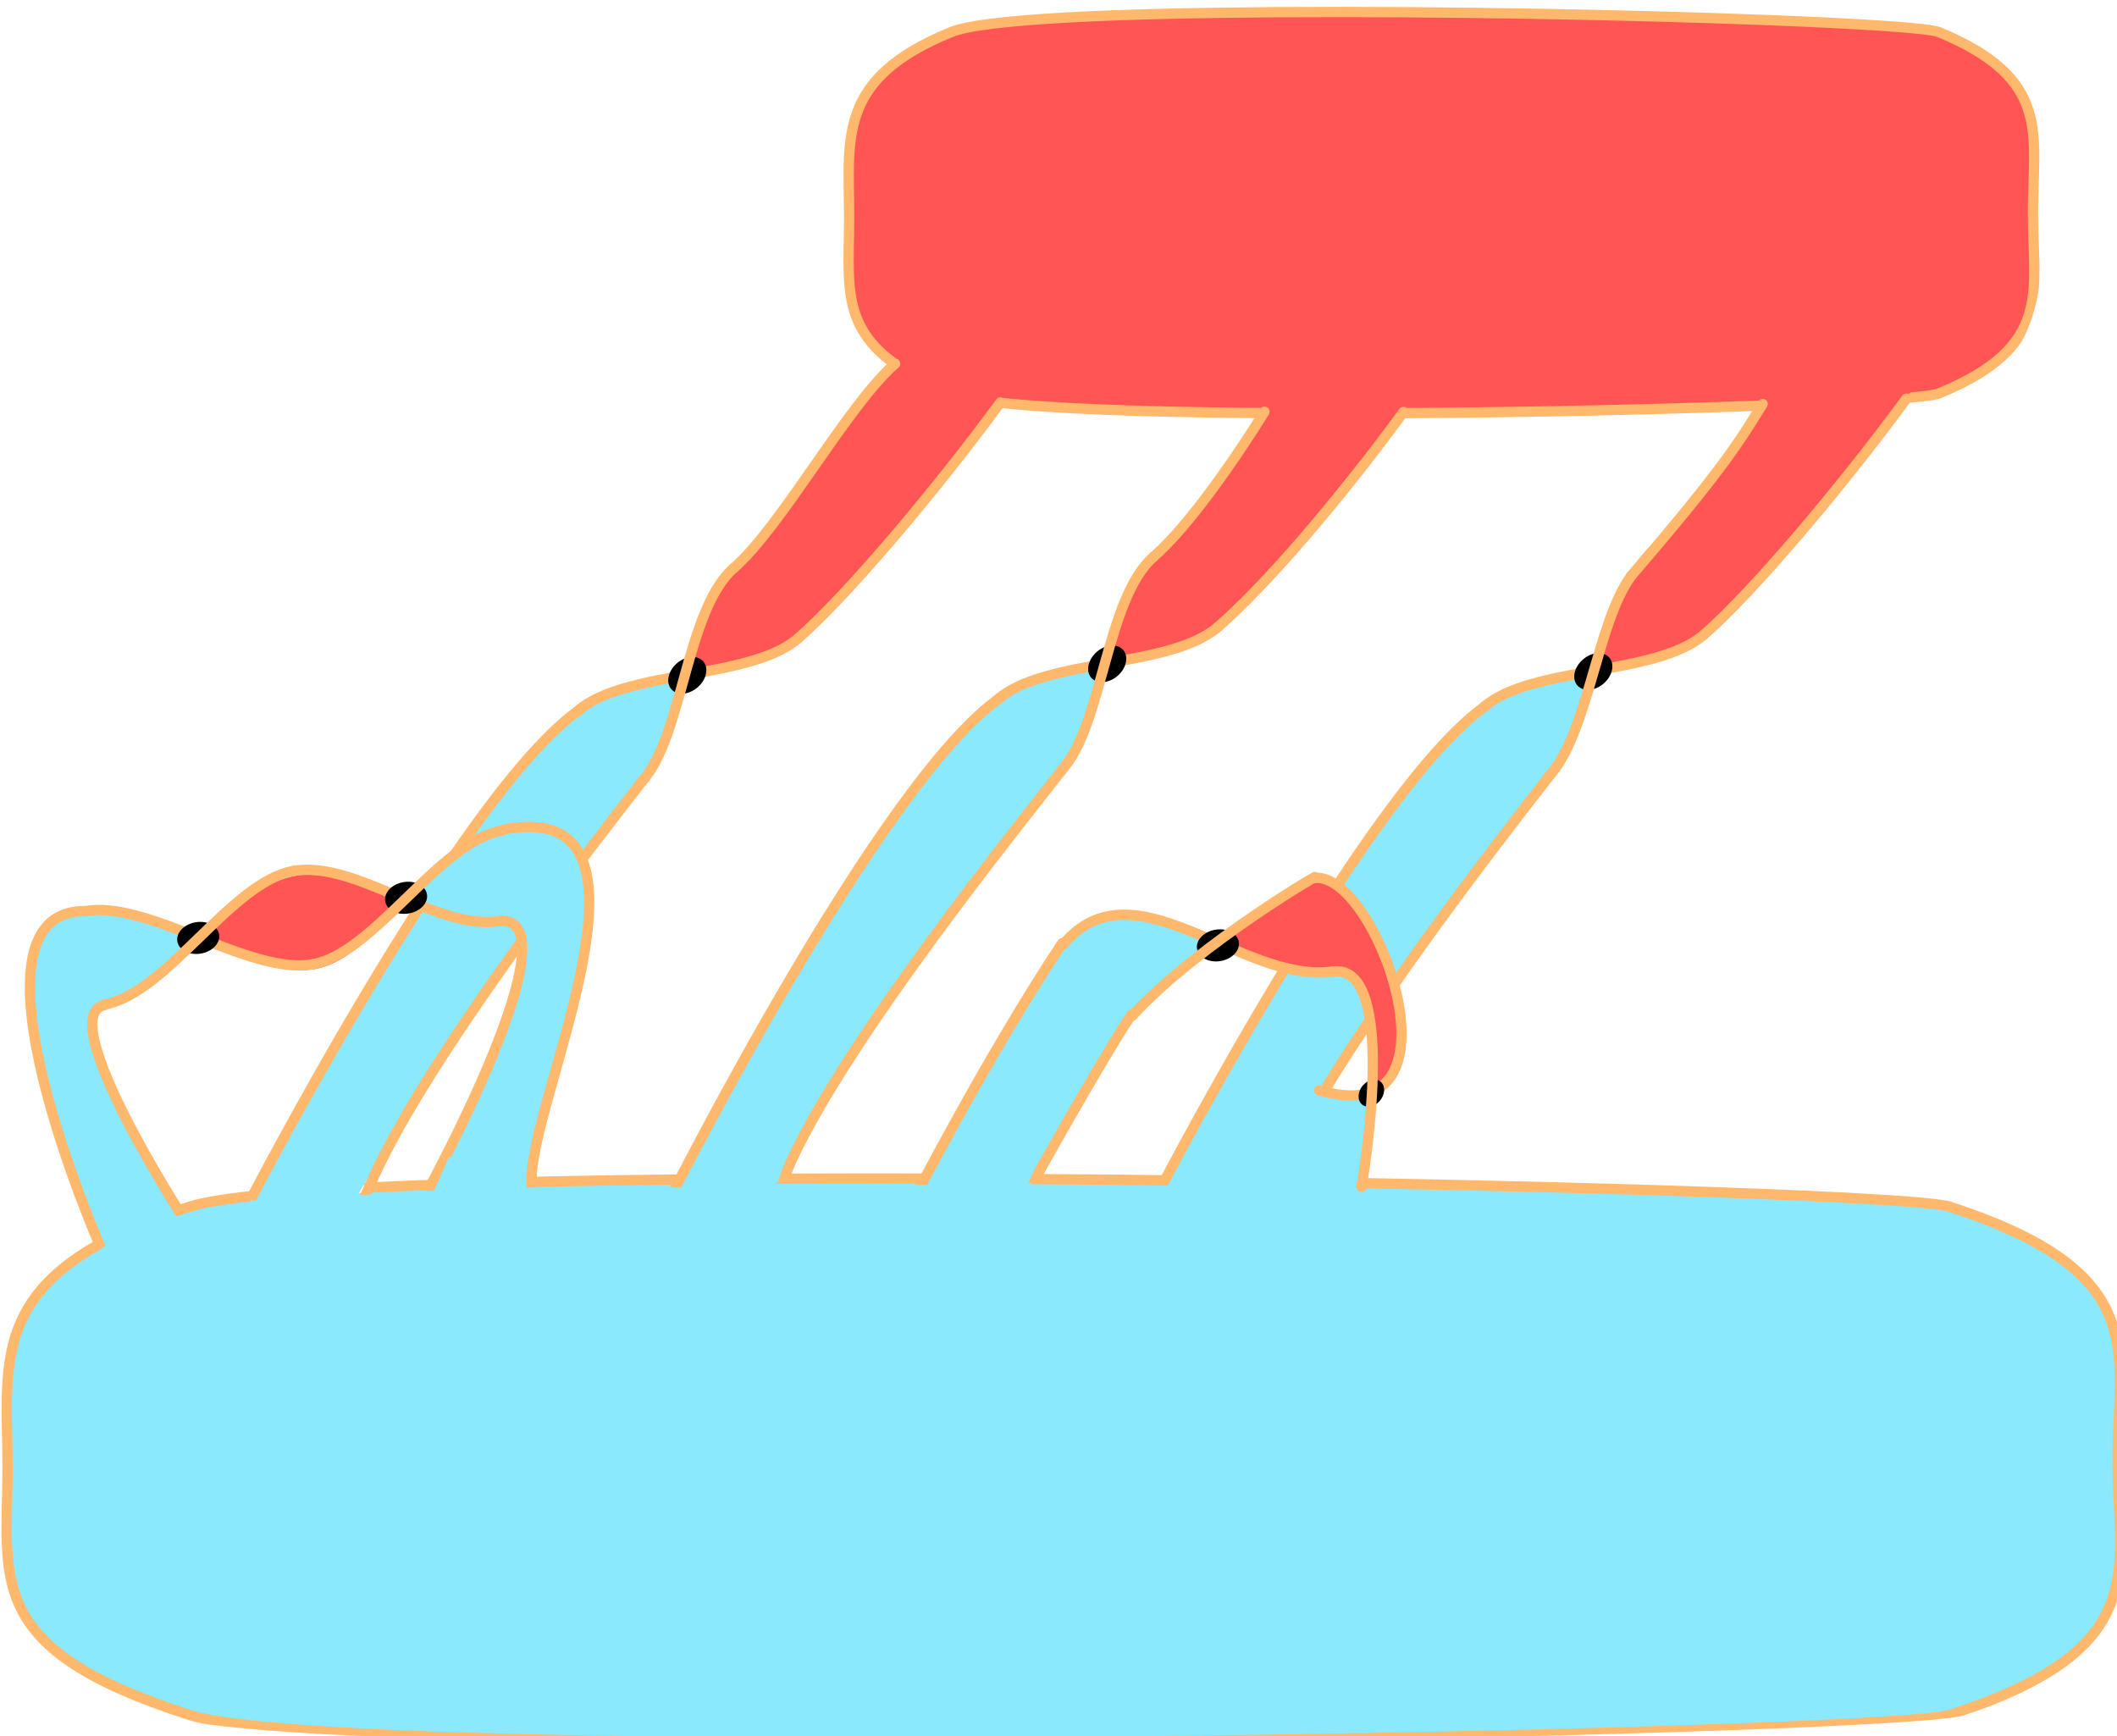 <!-- Created with Vectornator (http://vectornator.io/) -->
<svg xmlns:inkscape="http://www.inkscape.org/namespaces/inkscape" xmlns:sodipodi="http://sodipodi.sourceforge.net/DTD/sodipodi-0.dtd" xmlns="http://www.w3.org/2000/svg" xmlns:svg="http://www.w3.org/2000/svg" xmlns:vectornator="http://vectornator.io" stroke-miterlimit="10" style="clip-rule:evenodd;fill-rule:nonzero;stroke-linecap:round;stroke-linejoin:round" version="1.1" viewBox="0 0 1000 820" xml:space="preserve" id="svg67" sodipodi:docname="slide_4.svg"><sodipodi:namedview id="namedview67" pagecolor="#ffffff" bordercolor="#000000" borderopacity="0.25" inkscape:showpageshadow="2" inkscape:pageopacity="0.0" inkscape:pagecheckerboard="0" inkscape:deskcolor="#d1d1d1"/>
    <defs id="defs1">
        <filter color-interpolation-filters="sRGB" filterUnits="userSpaceOnUse" height="61.911" id="Filter" width="79.592" x="188.957" y="389.485">
            <feDropShadow dx="-3.599" dy="6.227" flood-color="#282a36" flood-opacity="0.9" in="SourceGraphic" result="Shadow" stdDeviation="4.253"/>
        </filter>
        <filter color-interpolation-filters="sRGB" filterUnits="userSpaceOnUse" height="61.911" id="Filter_2" width="79.592" x="198.453" y="373.82">
            <feDropShadow dx="5.897" dy="-9.439" flood-color="#282a36" flood-opacity="0.9" in="SourceGraphic" result="Shadow" stdDeviation="4.253"/>
        </filter>
    </defs>
    <clipPath id="ArtboardFrame_20">
        <rect height="820" width="1000" x="0" y="0" id="rect1"/>
    </clipPath>
    <g clip-path="url(#ArtboardFrame_20)" id="Layer-1" vectornator:layerName="Layer 1" visibility="hidden">
        <path d="M -110.735,-138.315 H 1054.77 V 1059.06 H -110.735 Z" class="fill-background" fill-rule="nonzero" opacity="1" stroke="none" id="path1"/>
    </g>
    <g clip-path="url(#ArtboardFrame_20)" id="Layer-2" vectornator:layerName="Layer 2">
        <g opacity="1" id="g4">
            <clipPath id="ClipPath">
                <path d="M -4.696,685.607 C -14.171,626.683 38.457,574.606 38.457,574.606 l 8.286,15.87 37.623,-16.253 -5.325,-14.095 40.729,-9.182 2.044,16.052 50.514,-3.562 -2.641,-21.295 c 0,0 22.652,-1.646 30.45,-1.974 1.588,-0.067 5.68,21.832 5.68,21.832 l 45.028,-1.116 c 0,0 -3.781,-22.574 -1.39,-22.655 14.595,-0.5 47.654,-4.446 47.654,-4.446 l 10.473,-0.438 30.091,12.163 0.88,-12.621 c 0,0 15.596,-0.883 21.959,-0.956 3.333,-0.038 3.094,16.114 3.094,16.114 l 36.312,-2.949 c 0,0 -2.208,-21.939 1.74,-21.992 24.67,-0.33 124.224,-9.107 124.224,-9.107 0,0 -53.462,49.153 -40.173,29.492 13.289,-19.66 28.054,-1.906 28.054,-1.906 l 23.149,1.899 37.99,-19.092 c 0,0 21.122,0.324 40.482,2.181 3.586,0.344 3.792,13.543 3.792,13.543 l 26.003,3.692 11.863,-17.829 173.943,5.08 -23.26,20.294 39.952,1.186 8.997,-14.737 25.845,5.144 4.955,10.438 27.308,6.669 c 0,0 6.481,-14.906 6.943,-14.752 97.726,32.404 86.726,85.865 86.726,140.309 0,54.677 17.4,92.293 -81.048,124.696 -30.921,10.178 -774.147,24.988 -851.046,0 C -23.344,777.906 4.778,744.532 -4.696,685.607 Z" id="path2"/>
            </clipPath>
            <g clip-path="url(#ClipPath)" id="g3">
                <path d="m 3.569,693.43 c 0,-52.797 -10.883,-92.231 85.883,-123.411 55.094,-17.753 458.35,-14.845 682.81,-8.118 82.379,2.469 140.675,5.452 148.836,8.118 95.492,31.184 79.202,67.606 79.202,120 0,52.618 17,88.817 -79.202,120 -30.217,9.794 -756.5,24.047 -831.646,0 C -7.975,778.842 3.569,746.435 3.569,693.43 Z" class="fill-blue stroke-orange stroke-orange" fill="#8be9fd" fill-rule="nonzero" opacity="1" stroke="#ffb86c" stroke-linecap="round" stroke-linejoin="round" stroke-width="4.861" id="path3"/>
            </g>
        </g>
        <g opacity="1" id="g6">
            <clipPath id="ClipPath_2">
                <path d="m 396.458,97.369 c -5.315,-41.909 24.211,-78.948 24.211,-78.948 l 7.708,-8.538 5.809,2.231 9.251,-3.991 22.85,-6.531 7.267,0.211 7.942,-3.395 12.796,-3.079 c 0,0 12.709,-1.171 17.084,-1.404 0.891,-0.047 11.346,0.012 11.346,0.012 0,0 11.507,16.947 10.983,0.068 -0.524,-16.879 3.999,-1.401 5.34,-1.46 8.189,-0.355 26.735,-3.162 26.735,-3.162 l 5.876,-0.312 16.882,8.65 0.494,-8.977 c 0,0 8.75,-0.628 12.32,-0.679 1.869,-0.027 1.735,11.461 1.735,11.461 L 623.46,-2.568 c 0,0 -1.239,-15.604 0.976,-15.642 13.84,-0.235 69.694,-6.477 69.694,-6.477 l -12.614,19.244 21.092,-2.58 19.024,-9.273 c 0,0 11.85,0.23 22.711,1.552 2.012,0.245 2.128,9.632 2.128,9.632 l 14.588,2.626 6.656,-12.681 97.587,3.613 c 0,0 -6.027,30.001 -9.998,14.656 -3.97,-15.345 16.6,-0.206 16.6,-0.206 l 7.811,-9.653 14.5,3.659 0.469,5.522 15.082,3.168 c 0,0 6.185,-7.124 6.445,-7.015 54.826,23.047 48.659,61.071 48.659,99.793 0,38.888 1.586,76.548 -53.646,99.594 -17.348,7.239 -425.72,11.774 -468.863,-5.998 -55.934,-23.042 -40.587,-51.687 -45.903,-93.596 z" id="path4"/>
            </clipPath>
            <g clip-path="url(#ClipPath_2)" id="g5">
                <path d="m 401.095,102.932 c 0,-37.55 -6.105,-65.597 48.184,-87.774 30.909,-12.627 257.149,-10.558 383.079,-5.774 46.217,1.756 78.923,3.878 83.502,5.774 53.576,22.18 44.436,48.084 44.436,85.348 0,37.424 9.536,63.17 -44.436,85.349 -16.953,6.966 -424.422,17.103 -466.581,0 -54.66,-22.174 -48.184,-45.223 -48.184,-82.923 z" class="fill-red stroke-orange stroke-orange" fill="#ff5555" fill-rule="nonzero" opacity="1" stroke="#ffb86c" stroke-linecap="round" stroke-linejoin="round" stroke-width="4.861" id="path5"/>
            </g>
        </g>
    </g>
    <g id="Layer-7" vectornator:layerName="Layer 7">
        <g opacity="1" id="g8">
            <clipPath id="ClipPath_3">
                <path d="m 326.437,325.567 c -19.375,-18.424 -161.325,-7.493 -143.482,-26.257 17.843,-18.763 -94.68,303.987 -75.306,322.411 19.374,18.423 297.731,-264.944 279.888,-246.18 -17.843,18.764 -41.726,-31.55 -61.1,-49.974 z" id="path6"/>
            </clipPath>
            <g clip-path="url(#ClipPath_3)" id="g7">
                <path d="m 452.462,233.611 c -23.519,18.625 -83.221,16.147 -106.74,34.771 l -0.005,-0.006 c -23.519,18.624 -25.392,89.807 -40.691,100.932 -32.48,23.618 -135.7,194.449 -135.7,194.449 0,0 -62.829,25.392 -50.801,2.996 113.253,-210.869 150.666,-228.111 150.666,-228.111 19.482,-15.428 62.723,-18.972 90.469,-28.169 5.749,-1.906 10.819,-4.323 14.856,-7.52 l 0.005,0.007 c 23.519,-18.625 19.212,-81.459 50.399,-107 23.94,-19.606 140.074,-162.116 235.561,-159.148 99.057,3.079 52.799,77.463 65.642,96.258 0,0 -16.316,10.956 -16.503,10.509 C 686.314,87.841 749.54,81.345 660.224,75.757 615.75,72.975 465.444,228.676 451.464,233.731" class="fill-blue" fill="#8be9fd" fill-rule="nonzero" opacity="1" stroke="none" id="path7"/>
            </g>
        </g>
        <g opacity="1" id="g10">
            <clipPath id="ClipPath_4">
                <path d="m 326.437,325.567 c -19.375,-18.424 -16.563,-53.403 1.28,-72.167 8.146,-8.566 -37.099,-42.135 1.882,-76.366 46.403,-40.748 119.096,-2.044 117.125,0.725 -1.971,2.769 123.505,17.429 104.53,51.557 -32.482,58.419 -142.113,78.958 -153.376,90.802 -17.843,18.764 -52.067,23.873 -71.441,5.449 z" id="path8"/>
            </clipPath>
            <g clip-path="url(#ClipPath_4)" id="g9">
                <path d="m 429.438,165.264 c -23.519,18.625 -60.197,84.494 -83.716,103.118 l -0.882,3.501 c -28.79,30.482 -15.261,72.195 -46.944,95.277 -20.206,14.721 72.467,68.91 72.467,68.91 l -27.565,28.987 c 0,0 -129.906,-102.832 -74.066,-132.53 33.511,-17.822 63.182,-12.857 90.928,-22.054 5.749,-1.906 10.819,-4.323 14.856,-7.52 l 0.005,0.007 C 398.04,284.335 453.226,209.661 484.41,175.798 541.99,113.272 596.665,43.162 616.86,72.715 L 563.666,41.015 c 0,0 -26.294,24.424 -68.351,39.629" class="fill-red" fill="#ff5555" fill-rule="nonzero" opacity="1" stroke="none" id="path9"/>
            </g>
        </g>
        <g opacity="1" id="g14">
            <path d="m 376.991,301.52 c -22.624,19.702 -81.526,14.617 -104.15,34.319" fill="none" opacity="1" class="stroke-orange stroke-orange" stroke="#ffb86c" stroke-linecap="round" stroke-linejoin="round" stroke-width="4.861" id="path10"/>
            <path d="m 317.105,325.545 c -2.721,-3.124 -1.55,-8.596 2.615,-12.223 4.165,-3.627 9.747,-4.035 12.467,-0.912 2.72,3.124 1.549,8.597 -2.616,12.224 -4.165,3.627 -9.746,4.035 -12.466,0.911 z" class="fill-background" fill-rule="nonzero" opacity="1" stroke="none" id="path11"/>
            <path d="m 303.223,369.035 c 19.235,-20.492 20.763,-81.009 43.386,-100.711" fill="none" opacity="1" class="stroke-orange stroke-orange" stroke="#ffb86c" stroke-linecap="round" stroke-linejoin="round" stroke-width="4.861" id="path12"/>
            <path d="m 376.997,301.526 c 22.624,-19.702 64.654,-69.276 95.55,-111.423" fill="none" opacity="1" class="stroke-orange stroke-orange" stroke="#ffb86c" stroke-linecap="round" stroke-linejoin="round" stroke-width="4.861" id="path13"/>
            <path d="m 422.815,171.805 c -22.624,19.702 -53.576,76.824 -76.2,96.526" fill="none" opacity="1" class="stroke-orange stroke-orange" stroke="#ffb86c" stroke-linecap="round" stroke-linejoin="round" stroke-width="4.861" id="path14"/>
        </g>
        <g opacity="1" id="g17">
            <clipPath id="ClipPath_5">
                <path d="m 32.41,98.084 399.05,76.565 11.119,5.812 45.545,8.822 17.21,1.217 473.807,93.897 -17.106,289.479 -221.733,-11.696 c 0,0 -47.69,-2.956 -185.016,-3.087 -44.892,-0.042 -98.127,-1.173 -150.897,-1.656 -17.578,-0.161 -45.874,0.701 -62.731,1.555 -65.892,3.338 -149.135,-3.253 -149.135,-3.253 l -17.844,8.482 -54.093,2.929 -29.669,-6.162 -82.225,32.581 z" id="path15"/>
            </clipPath>
            <g clip-path="url(#ClipPath_5)" id="g16">
                <path d="m 274.276,334.912 c -56.002,38.144 -157.57,234.89 -157.57,234.89 l 53.8,-0.326 c 0,0 2.285,-5.411 6.547,-14.666 27.071,-58.783 104.858,-158.277 126.765,-186.416" fill="none" opacity="1" class="stroke-orange stroke-orange" stroke="#ffb86c" stroke-linecap="butt" stroke-linejoin="round" stroke-width="4.861" id="path16"/>
            </g>
        </g>
    </g>
    <g clip-path="url(#ArtboardFrame_20)" id="Layer-3" vectornator:layerName="Layer 3">
        <g opacity="1" id="g19">
            <clipPath id="ClipPath_6">
                <path d="m 524.798,320.157 c -19.374,-18.423 -161.324,-7.493 -143.481,-26.256 17.843,-18.764 -94.681,303.986 -75.306,322.41 19.374,18.423 297.731,-264.944 279.888,-246.18 -17.843,18.764 -41.726,-31.55 -61.101,-49.974 z" id="path17"/>
            </clipPath>
            <g clip-path="url(#ClipPath_6)" id="g18">
                <path d="m 650.824,228.201 c -23.519,18.625 -83.222,16.147 -106.74,34.772 l -0.006,-0.007 c -23.518,18.624 -25.391,89.807 -40.69,100.932 -32.481,23.618 -135.7,194.449 -135.7,194.449 0,0 -62.829,25.392 -50.801,2.996 113.253,-210.869 150.666,-228.111 150.666,-228.111 19.482,-15.427 62.723,-18.972 90.468,-28.169 5.749,-1.905 10.82,-4.323 14.856,-7.52 l 0.006,0.007 c 23.519,-18.624 19.212,-81.459 50.399,-107 23.94,-19.606 140.073,-162.116 235.561,-159.148 99.057,3.079 52.799,77.464 65.642,96.258 0,0 -16.317,10.956 -16.503,10.509 C 884.675,82.431 947.902,75.935 858.586,70.347 814.112,67.565 663.806,223.266 649.825,228.321" class="fill-blue" fill="#8be9fd" fill-rule="nonzero" opacity="1" stroke="none" id="path18"/>
            </g>
        </g>
        <g opacity="1" id="g21">
            <clipPath id="ClipPath_7">
                <path d="m 524.798,320.157 c -19.374,-18.423 -16.562,-53.403 1.281,-72.167 8.146,-8.566 -37.1,-42.135 1.882,-76.366 46.403,-40.748 119.096,-2.044 117.125,0.725 -1.971,2.769 123.504,17.429 104.529,51.557 -32.481,58.419 -142.113,78.958 -153.376,90.802 -17.843,18.764 -52.066,23.873 -71.441,5.449 z" id="path19"/>
            </clipPath>
            <g clip-path="url(#ClipPath_7)" id="g20">
                <path d="m 627.799,159.854 c -23.518,18.625 -60.197,84.494 -83.715,103.119 l -0.883,3.5 c -28.789,30.483 -15.261,72.195 -46.943,95.277 -20.206,14.721 72.466,68.911 72.466,68.911 l -27.564,28.986 c 0,0 -129.906,-102.832 -74.066,-132.53 33.511,-17.822 63.182,-12.857 90.927,-22.054 5.749,-1.905 10.82,-4.323 14.856,-7.52 l 0.006,0.007 C 596.402,278.926 651.587,204.251 682.772,170.388 740.352,107.862 795.027,37.752 815.222,67.305 L 762.028,35.605 c 0,0 -26.294,24.424 -68.352,39.629" class="fill-red" fill="#ff5555" fill-rule="nonzero" opacity="1" stroke="none" id="path20"/>
            </g>
        </g>
        <g opacity="1" id="g25">
            <path d="m 575.353,296.11 c -22.624,19.702 -81.526,14.617 -104.15,34.319" fill="none" opacity="1" class="stroke-orange stroke-orange" stroke="#ffb86c" stroke-linecap="round" stroke-linejoin="round" stroke-width="4.861" id="path21"/>
            <path d="m 515.466,320.135 c -2.72,-3.123 -1.549,-8.596 2.616,-12.223 4.165,-3.627 9.746,-4.035 12.467,-0.911 2.72,3.123 1.549,8.596 -2.616,12.223 -4.165,3.627 -9.746,4.035 -12.467,0.911 z" class="fill-background" fill-rule="nonzero" opacity="1" stroke="none" id="path22"/>
            <path d="m 501.585,363.625 c 19.235,-20.491 20.762,-81.009 43.386,-100.711" fill="none" opacity="1" class="stroke-orange stroke-orange" stroke="#ffb86c" stroke-linecap="round" stroke-linejoin="round" stroke-width="4.861" id="path23"/>
            <path d="m 575.359,296.117 c 22.623,-19.702 56.728,-59.37 87.624,-101.517" fill="none" opacity="1" class="stroke-orange stroke-orange" stroke="#ffb86c" stroke-linecap="round" stroke-linejoin="round" stroke-width="4.861" id="path24"/>
            <path d="m 597.276,194.505 c 0,0 -29.675,48.714 -52.299,68.416" fill="none" opacity="1" class="stroke-orange stroke-orange" stroke="#ffb86c" stroke-linecap="round" stroke-linejoin="round" stroke-width="4.861" id="path25"/>
        </g>
        <g opacity="1" id="g28">
            <clipPath id="ClipPath_8">
                <path d="m 230.771,92.674 399.05,76.565 11.12,5.812 45.545,8.823 17.21,1.216 473.804,93.897 -17.1,289.479 -221.736,-11.696 c 0,0 -47.691,-2.956 -185.016,-3.086 -44.892,-0.043 -98.128,-1.173 -150.898,-1.657 -17.577,-0.161 -45.873,0.701 -62.73,1.555 -65.892,3.339 -149.135,-3.253 -149.135,-3.253 l -17.844,8.482 -54.094,2.213 -29.668,-5.445 -82.226,32.58 z" id="path26"/>
            </clipPath>
            <g clip-path="url(#ClipPath_8)" id="g27">
                <path d="m 472.637,329.502 c -56.002,38.145 -155.42,235.129 -155.42,235.129 l 51.651,-0.564 c 0,0 0.613,-6.368 4.875,-15.622 27.07,-58.784 106.53,-157.322 128.437,-185.46" fill="none" opacity="1" class="stroke-orange stroke-orange" stroke="#ffb86c" stroke-linecap="butt" stroke-linejoin="round" stroke-width="4.861" id="path27"/>
            </g>
        </g>
    </g>
    <g clip-path="url(#ArtboardFrame_20)" id="Layer-6" vectornator:layerName="Layer 6">
        <g opacity="1" id="g30">
            <clipPath id="ClipPath_9">
                <path d="M 754.413,323.769 C 735.039,305.345 593.088,316.276 610.931,297.512 628.774,278.748 516.251,601.499 535.625,619.922 555,638.346 833.357,354.979 815.514,373.743 797.671,392.507 773.787,342.192 754.413,323.769 Z" id="path28"/>
            </clipPath>
            <g clip-path="url(#ClipPath_9)" id="g29">
                <path d="m 880.438,231.813 c -23.518,18.625 -83.221,16.147 -106.739,34.771 l -0.006,-0.006 c -23.519,18.624 -25.392,89.807 -40.69,100.932 -32.481,23.617 -135.7,194.449 -135.7,194.449 0,0 -62.829,25.392 -50.801,2.996 113.252,-210.869 150.665,-228.111 150.665,-228.111 19.482,-15.428 62.724,-18.972 90.469,-28.169 5.749,-1.906 10.819,-4.323 14.856,-7.52 l 0.006,0.007 c 23.518,-18.625 19.211,-81.459 50.399,-107 23.94,-19.606 140.073,-162.116 235.563,-159.148 99.05,3.079 52.8,77.463 65.64,96.258 0,0 -16.32,10.956 -16.5,10.509 -23.31,-55.738 39.92,-62.234 -49.4,-67.822 C 1043.73,71.176 893.421,226.878 879.44,231.932" class="fill-blue" fill="#8be9fd" fill-rule="nonzero" opacity="1" stroke="none" id="path29"/>
            </g>
        </g>
        <g opacity="1" id="g32">
            <clipPath id="ClipPath_10">
                <path d="m 754.413,323.769 c -19.374,-18.424 -16.563,-53.403 1.28,-72.167 8.147,-8.566 -37.099,-42.135 1.883,-76.366 46.403,-40.749 119.096,-2.044 117.124,0.725 -1.971,2.769 123.505,17.429 104.53,51.556 -32.481,58.42 -142.113,78.958 -153.376,90.803 -17.843,18.764 -52.067,23.872 -71.441,5.449 z" id="path30"/>
            </clipPath>
            <g clip-path="url(#ClipPath_10)" id="g31">
                <path d="m 857.414,163.466 c -23.518,18.625 -50.577,71.792 -74.095,90.416 l -4.899,5.275 c -28.789,30.483 -20.865,83.123 -52.547,106.205 -20.207,14.721 72.466,68.91 72.466,68.91 l -27.564,28.987 c 0,0 -129.906,-102.832 -74.067,-132.53 33.511,-17.823 63.183,-12.857 90.928,-22.054 5.749,-1.906 10.819,-4.323 14.856,-7.52 l 0.006,0.007 C 826.016,282.537 881.202,207.863 912.386,174 969.966,111.474 1024.64,41.363 1044.84,70.917 L 991.643,39.217 c 0,0 -26.295,24.424 -68.352,39.629" class="fill-red" fill="#ff5555" fill-rule="nonzero" opacity="1" stroke="none" id="path31"/>
            </g>
        </g>
        <g opacity="1" id="g36">
            <path d="m 804.967,299.722 c -22.623,19.702 -81.526,14.617 -104.149,34.319" fill="none" opacity="1" class="stroke-orange stroke-orange" stroke="#ffb86c" stroke-linecap="round" stroke-linejoin="round" stroke-width="4.861" id="path32"/>
            <path d="m 745.081,323.747 c -2.72,-3.124 -1.549,-8.596 2.616,-12.223 4.165,-3.627 9.746,-4.036 12.467,-0.912 2.72,3.124 1.549,8.596 -2.616,12.223 -4.165,3.627 -9.747,4.036 -12.467,0.912 z" class="fill-background" fill-rule="nonzero" opacity="1" stroke="none" id="path33"/>
            <path d="m 731.199,367.237 c 19.236,-20.492 22.925,-73.276 39.464,-95.387" fill="none" opacity="1" class="stroke-orange stroke-orange" stroke="#ffb86c" stroke-linecap="round" stroke-linejoin="round" stroke-width="4.861" id="path34"/>
            <path d="m 804.973,299.728 c 22.624,-19.702 64.654,-69.276 95.55,-111.423" fill="none" opacity="1" class="stroke-orange stroke-orange" stroke="#ffb86c" stroke-linecap="round" stroke-linejoin="round" stroke-width="4.861" id="path35"/>
            <path d="m 832.6,190.853 c -9.639,15.318 -16.129,27.856 -62.115,81.183" fill="none" opacity="1" class="stroke-orange stroke-orange" stroke="#ffb86c" stroke-linecap="round" stroke-linejoin="round" stroke-width="4.861" id="path36"/>
        </g>
        <g opacity="1" id="g39">
            <clipPath id="ClipPath_11">
                <path d="m 460.386,96.286 399.05,76.565 11.119,5.812 45.546,8.822 17.21,1.217 473.809,93.897 -17.11,289.479 -221.73,-11.697 c 0,0 -47.69,-2.955 -185.017,-3.086 -44.892,-0.042 -98.128,-1.173 -150.898,-1.656 -17.577,-0.161 -45.873,0.701 -62.731,1.555 C 703.742,560.532 620.5,553.94 620.5,553.94 l -15.81,6.514 -55.103,-0.491 -30.693,-0.773 -82.226,32.581 z" id="path37"/>
            </clipPath>
            <g clip-path="url(#ClipPath_11)" id="g38">
                <path d="m 702.252,333.114 c -56.002,38.144 -157.57,234.89 -157.57,234.89 l 53.8,-0.326 c 0,0 2.286,-5.412 6.547,-14.666 C 632.1,494.229 709.887,394.735 731.794,366.596" fill="none" opacity="1" class="stroke-orange stroke-orange" stroke="#ffb86c" stroke-linecap="butt" stroke-linejoin="round" stroke-width="4.861" id="path38"/>
            </g>
        </g>
    </g>
    <g clip-path="url(#ArtboardFrame_20)" id="Layer-5" vectornator:layerName="Layer 5">
        <g opacity="1" id="g45">
            <path d="m 225.585,408.178 c 4.631,-7.888 26.892,-14.227 30.498,-4.233 3.605,9.994 -12.839,19.934 -16.726,23.174 -2.446,2.038 -24.679,5.864 -30.113,-3.712 -4.685,-8.255 5.966,2.443 16.341,-15.229 z" class="fill-blue stroke-orange stroke-orange" fill="#8be9fd" fill-rule="nonzero" filter="url(#Filter)" stroke="#ffb86c" stroke-linecap="butt" stroke-linejoin="round" stroke-width="9.836" vectornator:shadowAngle="2.09486" vectornator:shadowColor="#282a36" vectornator:shadowOffset="7.19178" vectornator:shadowOpacity="0.9" vectornator:shadowRadius="8.50685" id="path39"/>
            <path d="m 225.585,408.178 c 4.631,-7.888 26.892,-14.227 30.498,-4.233 3.605,9.994 -12.839,19.934 -16.726,23.174 -2.446,2.038 -24.679,5.864 -30.113,-3.712 -4.685,-8.255 5.966,2.443 16.341,-15.229 z" class="fill-blue stroke-orange stroke-orange" fill="#8be9fd" fill-rule="nonzero" filter="url(#Filter_2)" stroke="#ffb86c" stroke-linecap="butt" stroke-linejoin="round" stroke-width="9.836" vectornator:shadowAngle="-1.01235" vectornator:shadowColor="#282a36" vectornator:shadowOffset="11.1301" vectornator:shadowOpacity="0.9" vectornator:shadowRadius="8.50685" id="path40"/>
            <path d="m 228.448,434.29 c -32.826,-4.652 -58.238,-24.971 -87.949,-20.812 l -0.001,-0.009 c -29.711,4.159 -44.027,44.295 -91.243,60.992 -21.139,7.475 36.104,99.142 36.104,99.142 l -36.525,20.576 c 0,0 -70.391,-167 -7.201,-164.349 37.922,1.591 0.203,-0.058 0.203,-0.058 24.611,-3.445 60.795,20.949 89.379,27.061 5.923,1.266 11.519,1.748 16.619,1.034 l 0.001,0.009 c 29.711,-4.159 53.939,-61.154 93.764,-67.396 83.975,-13.162 -0.448,145.133 9.853,172.272 0,0 -62.72,31.207 -48.714,1.712 60.416,-127.231 50.043,-126.725 25.71,-130.174 z" class="fill-blue" fill="#8be9fd" fill-rule="nonzero" opacity="1" stroke="none" id="path41"/>
            <clipPath id="ClipPath_12">
                <path d="m 97.14,455.23 c -7.384,-25.696 10.528,-56.636 35.414,-63.787 24.886,-7.151 51.046,7.882 58.43,33.578 7.384,25.695 -6.804,52.323 -31.69,59.474 -24.886,7.152 -54.77,-3.569 -62.154,-29.265 z" id="path42"/>
            </clipPath>
            <g clip-path="url(#ClipPath_12)" id="g44">
                <path d="m 246.498,441.573 c -29.711,4.159 -76.288,-32.254 -105.999,-28.095 l -0.001,-0.009 c -41.385,8.065 -45.446,47.257 -91.243,60.992 -23.946,7.181 27.619,96.11 27.619,96.11 l -38.444,11.047 c 0,0 -59.987,-154.439 3.203,-151.788 37.922,1.591 0.203,-0.058 0.203,-0.058 24.611,-3.445 60.795,20.949 89.379,27.061 5.923,1.266 11.519,1.748 16.619,1.034 l 0.001,0.009 c 29.711,-4.159 51.894,-54.508 91.719,-60.75 83.975,-13.162 74.41,72.806 76.868,108.516 l -39.368,9.907 c 0,0 14.007,-65.678 -29.961,-73.853" class="fill-red" fill="#ff5555" fill-rule="nonzero" opacity="1" stroke="none" id="path43"/>
                <path d="m 226.214,394.221 -28.338,36.94 43.013,4.048 29.097,-37.952 z" fill="none" opacity="1" class="stroke-orange stroke-orange" stroke="#ffb86c" stroke-linecap="butt" stroke-linejoin="round" stroke-width="4.861" id="path44"/>
            </g>
        </g>
        <g opacity="1" id="g54">
            <path d="m 147.376,455.526 c -29.588,4.96 -77.132,-30.18 -106.72,-25.219" fill="none" opacity="1" class="stroke-orange stroke-orange" stroke="#ffb86c" stroke-linecap="round" stroke-linejoin="round" stroke-width="4.861" id="path45"/>
            <path d="m 83.767,444.683 c -0.685,-4.086 3.175,-8.137 8.622,-9.051 5.447,-0.913 10.417,1.659 11.102,5.744 0.685,4.085 -3.175,8.137 -8.622,9.05 -5.447,0.913 -10.418,-1.658 -11.102,-5.743 z" class="fill-background" fill-rule="nonzero" opacity="1" stroke="none" id="path46"/>
            <path d="m 49.19,474.49 c 29.587,-4.96 60.065,-58.187 89.652,-63.147" fill="none" opacity="1" class="stroke-orange stroke-orange" stroke="#ffb86c" stroke-linecap="round" stroke-linejoin="round" stroke-width="4.861" id="path47"/>
            <path d="m 236.36,435.037 c -29.587,4.961 -67.929,-28.646 -97.517,-23.686" fill="none" opacity="1" class="stroke-orange stroke-orange" stroke="#ffb86c" stroke-linecap="round" stroke-linejoin="round" stroke-width="4.861" id="path48"/>
            <path d="m 181.954,425.727 c -0.685,-4.085 3.176,-8.137 8.623,-9.05 5.446,-0.913 10.417,1.658 11.102,5.743 0.685,4.086 -3.175,8.138 -8.622,9.051 -5.447,0.913 -10.418,-1.659 -11.103,-5.744 z" class="fill-background" fill-rule="nonzero" opacity="1" stroke="none" id="path49"/>
            <path d="m 147.377,455.535 c 29.587,-4.96 60.065,-58.187 89.652,-63.147" fill="none" opacity="1" class="stroke-orange stroke-orange" stroke="#ffb86c" stroke-linecap="round" stroke-linejoin="round" stroke-width="4.861" id="path50"/>
            <clipPath id="ClipPath_13">
                <path d="m -636.987,500.587 995.752,-233.064 -105.44,293.232 -4.524,0.274 -0.265,-10.827 -36.473,-3.58 -7.089,15.9 -6.907,-0.14 -50.29,-25.279 c 0,0 -59.408,35.678 -63.418,37.064 -11.687,4.038 -37.893,5.373 -37.893,5.373 l 3.367,8.814 -6.635,4.533 -419.219,109.646 -95.274,35.696 -68.543,55.897 z" id="path51"/>
            </clipPath>
            <g clip-path="url(#ClipPath_13)" id="g53">
                <path d="m 40.455,430.37 c -63.239,-0.941 7.396,159.633 7.396,159.633 l 39.273,-13.836 c 0,0 -62.308,-96.245 -37.842,-101.388" fill="none" opacity="1" class="stroke-orange stroke-orange" stroke="#ffb86c" stroke-linecap="butt" stroke-linejoin="round" stroke-width="4.861" id="path52"/>
                <path d="m 236.431,434.901 c 35.832,-0.957 -33.895,126.615 -33.895,126.615 l 48.702,-2.034 C 247.815,523.851 321.967,376.263 238.379,391.69" fill="none" opacity="1" class="stroke-orange stroke-orange" stroke="#ffb86c" stroke-linecap="round" stroke-linejoin="round" stroke-width="4.861" id="path53"/>
            </g>
        </g>
    </g>
    <g clip-path="url(#ArtboardFrame_20)" id="Layer-4" vectornator:layerName="Layer 4">
        <g opacity="1" id="g57">
            <clipPath id="ClipPath_14">
                <path d="m 548.298,434.612 c -49.824,-19.818 -157.16,-4.948 -139.317,-23.711 17.843,-18.764 -94.68,303.986 -75.306,322.41 19.374,18.423 310.428,-173.069 310.428,-173.069 0,0 6.195,-22.651 1.736,-43.441 -0.921,-4.291 -20.42,0.37 -22.601,-3.87 -15.884,-30.883 -35.963,-62.287 -41.854,-64.818 -5.968,-2.564 -16.066,-6.731 -33.086,-13.501 z" id="path54"/>
            </clipPath>
            <g clip-path="url(#ClipPath_14)" id="g56">
                <path d="m 622.134,515.077 25.156,0.766 -5.553,43.265 -3.007,14.344 -51.594,-6.94 z" class="fill-blue" fill="#8be9fd" fill-rule="nonzero" opacity="1" stroke="none" id="path55"/>
                <path d="m 678.488,345.201 c -23.518,18.625 -13.35,63.113 -36.868,81.738 l -25.456,-4.634 c -23.518,18.625 -59.25,27.697 -83.029,59.75 -17.208,23.194 -37.213,69.335 -49.731,82.001 -10.716,10.843 -62.419,21.735 -49.671,-0.258 36.28,-62.59 66.393,-115.747 66.393,-115.747 0.712,1.392 -6.042,-4.76 21.704,-13.957 5.749,-1.906 14.753,0.767 18.789,-2.43 0,0 69.87,-38.125 55.995,-18.039 -13.874,20.085 23.145,-80.534 54.333,-106.075 23.94,-19.606 140.073,-162.116 235.56,-159.148 99.058,3.08 52.799,77.464 65.642,96.258 0,0 -16.316,10.956 -16.503,10.509 -23.306,-55.738 39.92,-62.234 -49.396,-67.822 -44.473,-2.782 -194.78,152.919 -208.76,157.974" class="fill-blue" fill="#8be9fd" fill-rule="nonzero" opacity="1" stroke="none" id="path56"/>
            </g>
        </g>
        <g opacity="1" id="g59">
            <clipPath id="ClipPath_15">
                <path d="m 579.757,453.374 c -8.235,-25.436 8.467,-54.106 33.101,-62.082 11.247,-3.641 -12.498,-54.731 38.094,-66.214 60.223,-13.668 105.638,55.032 102.585,56.525 -3.054,1.493 56.205,75.764 21.363,93.395 -16.188,8.192 -36.635,16.112 -36.635,16.112 0,0 -60.728,28.285 -73.431,26.911 -33.37,-3.61 -14.742,-37.018 -22.152,-34.618 -24.634,7.976 -54.689,-4.593 -62.925,-30.029 z" id="path57"/>
            </clipPath>
            <g clip-path="url(#ClipPath_15)" id="g58">
                <path d="m 653.218,513.316 c 25.762,-52.948 -19.572,-103.21 -31.123,-97.379 -61.334,30.961 -50.868,55.933 -89.725,61.1 -24.782,3.295 30.803,95.137 30.803,95.137 l -38.055,12.322 c 0,0 -65.096,-152.357 -1.853,-151.811 37.954,0.327 61.661,18.849 90.432,24.005 5.962,1.069 11.571,1.364 16.644,0.481 l 0.002,0.008 c 19.604,5.758 18.833,32.479 18.523,54.407 -0.009,0.627 4.352,1.73 4.352,1.73 z" class="fill-red" fill="#ff5555" fill-rule="nonzero" opacity="1" stroke="none" id="path58"/>
            </g>
        </g>
        <g opacity="1" id="g64">
            <path d="m 629.069,458.964 c -43.09,5.517 -93.758,-52.786 -126.889,-12.783" fill="none" opacity="1" class="stroke-orange stroke-orange" stroke="#ffb86c" stroke-linecap="round" stroke-linejoin="round" stroke-width="4.861" id="path59"/>
            <path d="m 565.443,448.224 c -0.692,-4.084 3.162,-8.142 8.607,-9.064 5.445,-0.922 10.42,1.641 11.112,5.725 0.692,4.084 -3.162,8.142 -8.608,9.064 -5.445,0.922 -10.42,-1.641 -11.111,-5.725 z" class="fill-background" fill-rule="nonzero" opacity="1" stroke="none" id="path60"/>
            <path d="m 534.728,479.898 c 32.279,-35.083 94.516,-70.712 85.735,-65.104" fill="none" opacity="1" class="stroke-orange stroke-orange" stroke="#ffb86c" stroke-linecap="round" stroke-linejoin="round" stroke-width="4.861" id="path61"/>
            <path d="m 623.189,514.999 c 72.36,21.571 26.854,-105.205 -2.725,-100.196" fill="none" opacity="1" class="stroke-orange stroke-orange" stroke="#ffb86c" stroke-linecap="butt" stroke-linejoin="round" stroke-width="4.861" id="path62"/>
            <path d="m 643.268,521.608 c -2.217,-1.998 -1.992,-5.981 0.502,-8.896 2.493,-2.915 6.312,-3.658 8.528,-1.66 2.217,1.999 1.992,5.982 -0.502,8.897 -2.493,2.915 -6.311,3.657 -8.528,1.659 z" class="fill-background" fill-rule="nonzero" opacity="1" stroke="none" id="path63"/>
            <path d="M 629.07,458.972 C 658.121,454.053 647,538 643.117,560.592" fill="none" opacity="1" class="stroke-orange stroke-orange" stroke="#ffb86c" stroke-linecap="butt" stroke-linejoin="round" stroke-width="4.861" id="path64"/>
        </g>
        <g opacity="1" id="g67">
            <clipPath id="ClipPath_16">
                <path d="m 348.436,92.674 399.05,76.565 11.119,5.812 45.545,8.823 17.21,1.216 473.81,93.897 -17.11,289.479 -221.73,-11.696 c 0,0 -47.69,-2.956 -185.018,-3.086 -44.891,-0.043 -98.127,-1.173 -150.897,-1.657 -17.577,-0.161 -45.874,0.701 -62.731,1.555 -65.892,3.339 -149.135,-3.253 -149.135,-3.253 l -17.843,8.482 -58.723,0.899 -25.04,-4.131 -82.225,32.58 z" id="path65"/>
            </clipPath>
            <g clip-path="url(#ClipPath_16)" id="g66">
                <path d="m 501.781,445.489 c -34.064,51.258 -69.049,118.904 -69.049,118.904 l 53.8,-0.326 c 0,0 1.546,-5.79 6.547,-14.666 33.035,-58.632 41.274,-69.744 41.398,-70.158" fill="none" opacity="1" class="stroke-orange stroke-orange" stroke="#ffb86c" stroke-linecap="butt" stroke-linejoin="round" stroke-width="4.861" id="path66"/>
            </g>
        </g>
    </g>
</svg>
